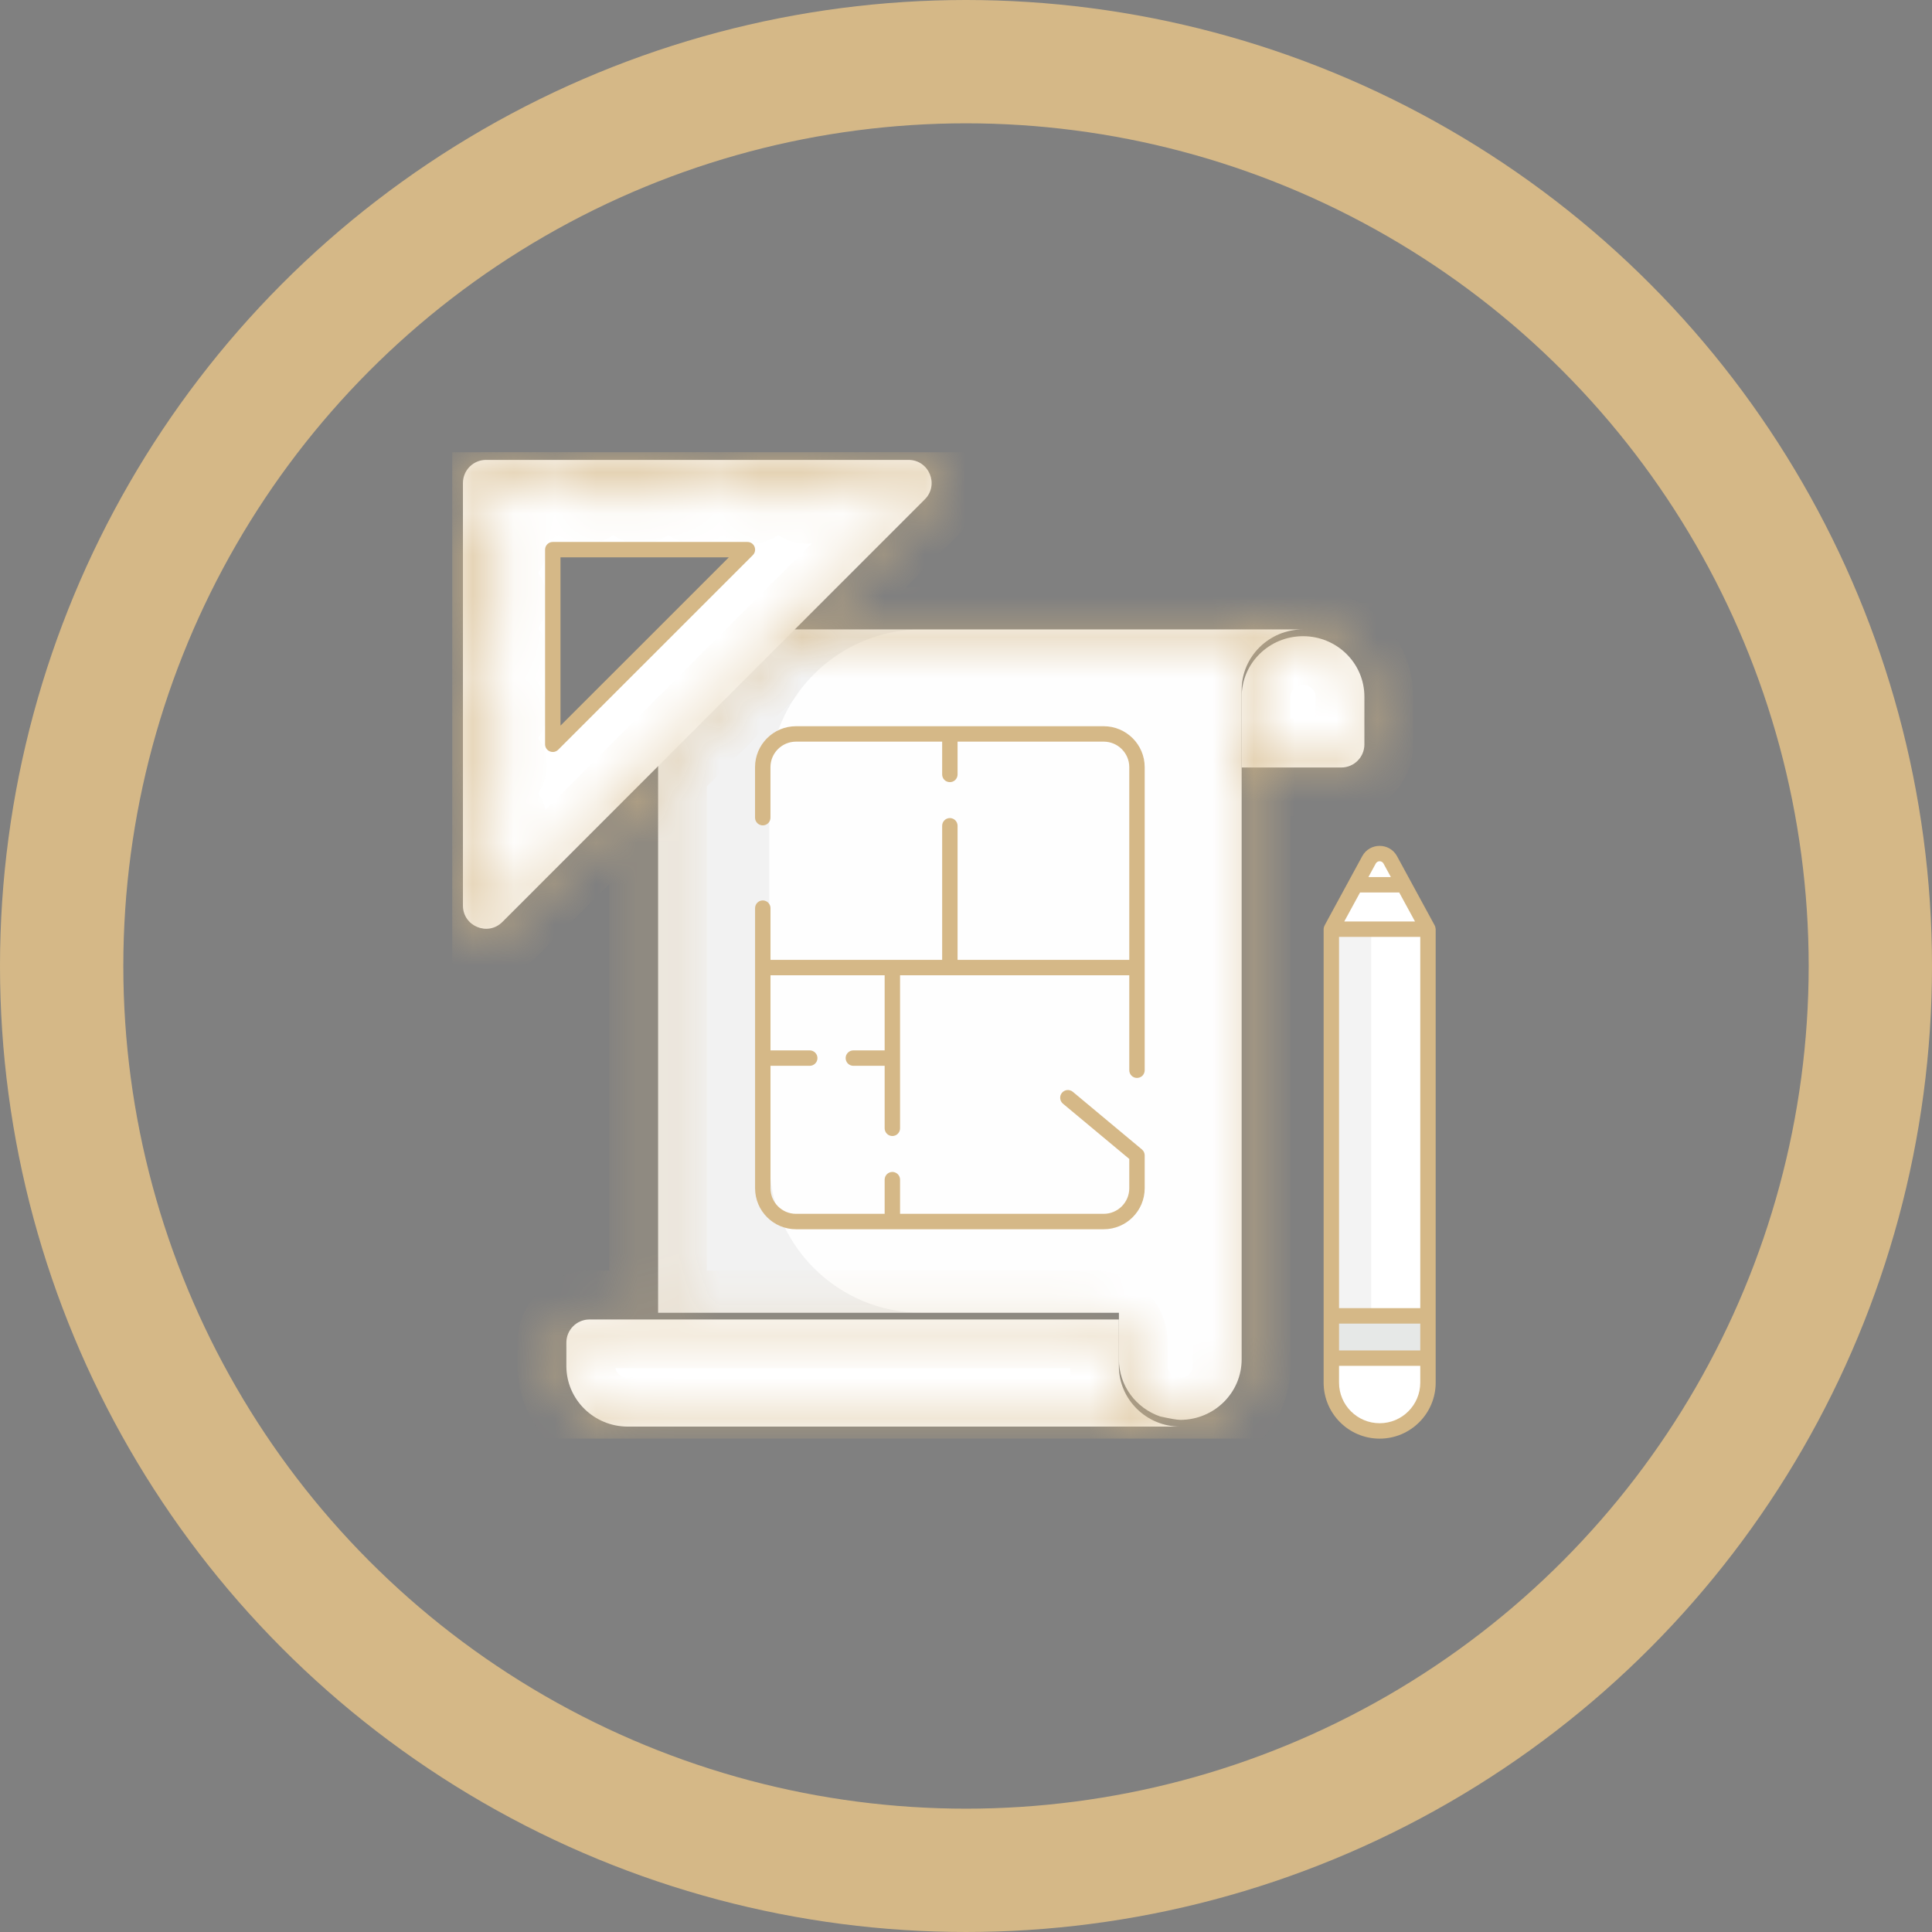 <svg width="47" height="47" viewBox="0 0 47 47" fill="none" xmlns="http://www.w3.org/2000/svg">
<rect x="0" y="0" width="47" height="47" fill="#808080" stroke="none"/>
<circle cx="23.5" cy="23.5" r="22" stroke="#D5B887" stroke-width="3"/>
<g clip-path="url(#clip0_2169_1062)">
<path d="M17.506 15.312C16.68 15.312 16.01 15.972 16.01 16.785V31.936H27.22V33.068C27.22 33.712 27.639 34.258 28.222 34.458C28.464 34.511 28.634 34.541 28.713 34.541C29.539 34.541 30.206 33.881 30.206 33.068V16.785C30.206 15.972 30.874 15.312 31.7 15.312H17.506Z" fill="#FEFEFE"/>
<path opacity="0.05" d="M18.715 19.023V28.231C18.715 30.279 20.378 31.937 22.426 31.937H16.01V16.789C16.01 15.975 16.681 15.312 17.506 15.312H22.426C20.378 15.312 18.715 16.975 18.715 19.023Z" fill="black"/>
<path d="M30.206 18.671V16.95C30.206 16.136 30.873 15.477 31.699 15.477C32.525 15.477 33.192 16.136 33.192 16.95V18.108C33.192 18.419 32.94 18.671 32.63 18.671H30.206ZM28.713 34.705H15.274C14.448 34.705 13.778 34.045 13.778 33.231V32.662C13.778 32.351 14.03 32.099 14.341 32.099H27.219V33.231C27.22 34.045 27.887 34.705 28.713 34.705Z" fill="white"/>
<path d="M32.387 22.605H34.738V32.013H32.387V22.605Z" fill="white"/>
<path opacity="0.05" d="M32.387 22.605H33.358V32.013H32.387V22.605Z" fill="black"/>
<path d="M32.387 32.012H34.738V33.04H32.387V32.012Z" fill="#E6E8E7"/>
<path d="M32.387 33.039V33.635C32.387 34.284 32.913 34.811 33.562 34.811C34.211 34.811 34.737 34.284 34.737 33.635V33.039H32.387Z" fill="white"/>
<path d="M34.738 22.606H32.389L32.977 21.526L33.068 21.358C33.281 20.965 33.843 20.964 34.057 21.356L34.15 21.526L34.738 22.606Z" fill="white"/>
<path d="M34.151 21.527H32.978L33.304 20.924C33.415 20.718 33.71 20.718 33.822 20.923L34.151 21.527Z" fill="white"/>
<path d="M11.262 11.75V22.03C11.262 22.532 11.868 22.783 12.222 22.428L22.498 12.148C22.852 11.793 22.602 11.188 22.1 11.188H11.824C11.514 11.188 11.262 11.439 11.262 11.75ZM13.447 13.373H18.182L13.447 18.108V13.373Z" fill="white"/>
<path opacity="0.05" d="M21.538 11.188L11.262 21.469V22.03C11.262 22.532 11.868 22.782 12.222 22.428L22.498 12.148C22.852 11.793 22.602 11.188 22.1 11.188H21.538Z" fill="white"/>
<mask id="path-13-inside-1_2169_1062" fill="white">
<path d="M32.629 18.857C33.043 18.857 33.379 18.52 33.379 18.107V16.948C33.379 16.034 32.627 15.29 31.702 15.288C31.701 15.288 31.7 15.287 31.699 15.287H19.625L22.631 12.28C23.103 11.808 22.769 11 22.101 11H11.824C11.411 11 11.074 11.336 11.074 11.75V22.03C11.074 22.699 11.882 23.034 12.355 22.561L15.821 19.093V31.91H14.341C13.927 31.91 13.591 32.247 13.591 32.66V33.23C13.591 34.146 14.346 34.891 15.274 34.891H28.712C29.639 34.891 30.393 34.146 30.393 33.23V18.857H32.629ZM33.004 16.948V18.107C33.004 18.314 32.836 18.482 32.629 18.482H30.393V16.948C30.393 16.239 30.979 15.663 31.699 15.663C32.419 15.663 33.004 16.239 33.004 16.948ZM12.089 22.296C11.852 22.532 11.449 22.366 11.449 22.03V21.494H12.113C12.163 21.494 12.21 21.474 12.246 21.439C12.281 21.404 12.301 21.356 12.301 21.306C12.301 21.256 12.281 21.209 12.246 21.173C12.21 21.138 12.163 21.119 12.113 21.119H11.449V20.154H12.113C12.163 20.154 12.21 20.134 12.246 20.099C12.281 20.064 12.301 20.016 12.301 19.966C12.301 19.917 12.281 19.869 12.246 19.834C12.21 19.799 12.163 19.779 12.113 19.779H11.449V18.814H12.113C12.163 18.814 12.21 18.795 12.246 18.759C12.281 18.724 12.301 18.677 12.301 18.627C12.301 18.577 12.281 18.529 12.246 18.494C12.21 18.459 12.163 18.439 12.113 18.439H11.449V17.475H12.113C12.163 17.475 12.21 17.455 12.246 17.42C12.281 17.385 12.301 17.337 12.301 17.287C12.301 17.238 12.281 17.19 12.246 17.155C12.21 17.119 12.163 17.1 12.113 17.1H11.449V16.135H12.113C12.163 16.135 12.21 16.115 12.246 16.08C12.281 16.045 12.301 15.997 12.301 15.948C12.301 15.898 12.281 15.85 12.246 15.815C12.21 15.78 12.163 15.76 12.113 15.76H11.449V14.796H12.113C12.163 14.796 12.21 14.776 12.246 14.741C12.281 14.705 12.301 14.658 12.301 14.608C12.301 14.558 12.281 14.511 12.246 14.475C12.21 14.44 12.163 14.421 12.113 14.421H11.449V13.456H12.113C12.163 13.456 12.21 13.436 12.246 13.401C12.281 13.366 12.301 13.318 12.301 13.268C12.301 13.219 12.281 13.171 12.246 13.136C12.21 13.101 12.163 13.081 12.113 13.081H11.449V11.75C11.449 11.543 11.617 11.375 11.824 11.375H12.722V12.038C12.722 12.088 12.742 12.135 12.777 12.17C12.812 12.206 12.86 12.225 12.91 12.225C12.96 12.225 13.007 12.206 13.042 12.17C13.078 12.135 13.097 12.088 13.097 12.038V11.375H14.062V12.038C14.062 12.088 14.082 12.135 14.117 12.171C14.152 12.206 14.2 12.226 14.249 12.226C14.299 12.226 14.347 12.206 14.382 12.171C14.417 12.135 14.437 12.088 14.437 12.038V11.375H15.401V12.038C15.401 12.088 15.421 12.135 15.456 12.171C15.492 12.206 15.539 12.226 15.589 12.226C15.639 12.226 15.686 12.206 15.722 12.171C15.757 12.135 15.776 12.088 15.776 12.038V11.375H16.741V12.038C16.741 12.088 16.761 12.135 16.796 12.171C16.831 12.206 16.879 12.226 16.928 12.226C16.978 12.226 17.026 12.206 17.061 12.171C17.096 12.135 17.116 12.088 17.116 12.038V11.375H18.081V12.038C18.081 12.088 18.101 12.135 18.136 12.171C18.171 12.206 18.218 12.226 18.268 12.226C18.318 12.226 18.366 12.206 18.401 12.171C18.436 12.135 18.456 12.088 18.456 12.038V11.375H19.42V12.038C19.42 12.088 19.44 12.135 19.475 12.171C19.51 12.206 19.558 12.226 19.608 12.226C19.657 12.226 19.705 12.206 19.74 12.171C19.776 12.135 19.795 12.088 19.795 12.038V11.375H20.76V12.038C20.76 12.088 20.78 12.135 20.815 12.171C20.85 12.206 20.898 12.226 20.947 12.226C20.997 12.226 21.045 12.206 21.08 12.171C21.115 12.135 21.135 12.088 21.135 12.038V11.375H22.1C22.436 11.375 22.602 11.778 22.366 12.015L12.089 22.296ZM15.274 34.516C14.552 34.516 13.966 33.939 13.966 33.23V32.66C13.966 32.454 14.134 32.285 14.341 32.285H26.657C26.863 32.285 27.032 32.454 27.032 32.66V33.23C27.032 33.748 27.273 34.211 27.65 34.516H15.274ZM30.018 33.23C30.018 33.936 29.432 34.527 28.69 34.515C27.858 34.454 27.407 33.85 27.407 33.23V32.66C27.407 32.247 27.07 31.91 26.657 31.91H16.196V18.717L19.25 15.662H30.636C30.271 15.956 30.019 16.433 30.018 16.945L30.018 16.948V33.23Z"/>
</mask>
<path d="M32.629 18.857C33.043 18.857 33.379 18.52 33.379 18.107V16.948C33.379 16.034 32.627 15.29 31.702 15.288C31.701 15.288 31.7 15.287 31.699 15.287H19.625L22.631 12.28C23.103 11.808 22.769 11 22.101 11H11.824C11.411 11 11.074 11.336 11.074 11.75V22.03C11.074 22.699 11.882 23.034 12.355 22.561L15.821 19.093V31.91H14.341C13.927 31.91 13.591 32.247 13.591 32.66V33.23C13.591 34.146 14.346 34.891 15.274 34.891H28.712C29.639 34.891 30.393 34.146 30.393 33.23V18.857H32.629ZM33.004 16.948V18.107C33.004 18.314 32.836 18.482 32.629 18.482H30.393V16.948C30.393 16.239 30.979 15.663 31.699 15.663C32.419 15.663 33.004 16.239 33.004 16.948ZM12.089 22.296C11.852 22.532 11.449 22.366 11.449 22.03V21.494H12.113C12.163 21.494 12.21 21.474 12.246 21.439C12.281 21.404 12.301 21.356 12.301 21.306C12.301 21.256 12.281 21.209 12.246 21.173C12.21 21.138 12.163 21.119 12.113 21.119H11.449V20.154H12.113C12.163 20.154 12.21 20.134 12.246 20.099C12.281 20.064 12.301 20.016 12.301 19.966C12.301 19.917 12.281 19.869 12.246 19.834C12.21 19.799 12.163 19.779 12.113 19.779H11.449V18.814H12.113C12.163 18.814 12.21 18.795 12.246 18.759C12.281 18.724 12.301 18.677 12.301 18.627C12.301 18.577 12.281 18.529 12.246 18.494C12.21 18.459 12.163 18.439 12.113 18.439H11.449V17.475H12.113C12.163 17.475 12.21 17.455 12.246 17.42C12.281 17.385 12.301 17.337 12.301 17.287C12.301 17.238 12.281 17.19 12.246 17.155C12.21 17.119 12.163 17.1 12.113 17.1H11.449V16.135H12.113C12.163 16.135 12.21 16.115 12.246 16.08C12.281 16.045 12.301 15.997 12.301 15.948C12.301 15.898 12.281 15.85 12.246 15.815C12.21 15.78 12.163 15.76 12.113 15.76H11.449V14.796H12.113C12.163 14.796 12.21 14.776 12.246 14.741C12.281 14.705 12.301 14.658 12.301 14.608C12.301 14.558 12.281 14.511 12.246 14.475C12.21 14.44 12.163 14.421 12.113 14.421H11.449V13.456H12.113C12.163 13.456 12.21 13.436 12.246 13.401C12.281 13.366 12.301 13.318 12.301 13.268C12.301 13.219 12.281 13.171 12.246 13.136C12.21 13.101 12.163 13.081 12.113 13.081H11.449V11.75C11.449 11.543 11.617 11.375 11.824 11.375H12.722V12.038C12.722 12.088 12.742 12.135 12.777 12.17C12.812 12.206 12.86 12.225 12.91 12.225C12.96 12.225 13.007 12.206 13.042 12.17C13.078 12.135 13.097 12.088 13.097 12.038V11.375H14.062V12.038C14.062 12.088 14.082 12.135 14.117 12.171C14.152 12.206 14.2 12.226 14.249 12.226C14.299 12.226 14.347 12.206 14.382 12.171C14.417 12.135 14.437 12.088 14.437 12.038V11.375H15.401V12.038C15.401 12.088 15.421 12.135 15.456 12.171C15.492 12.206 15.539 12.226 15.589 12.226C15.639 12.226 15.686 12.206 15.722 12.171C15.757 12.135 15.776 12.088 15.776 12.038V11.375H16.741V12.038C16.741 12.088 16.761 12.135 16.796 12.171C16.831 12.206 16.879 12.226 16.928 12.226C16.978 12.226 17.026 12.206 17.061 12.171C17.096 12.135 17.116 12.088 17.116 12.038V11.375H18.081V12.038C18.081 12.088 18.101 12.135 18.136 12.171C18.171 12.206 18.218 12.226 18.268 12.226C18.318 12.226 18.366 12.206 18.401 12.171C18.436 12.135 18.456 12.088 18.456 12.038V11.375H19.42V12.038C19.42 12.088 19.44 12.135 19.475 12.171C19.51 12.206 19.558 12.226 19.608 12.226C19.657 12.226 19.705 12.206 19.74 12.171C19.776 12.135 19.795 12.088 19.795 12.038V11.375H20.76V12.038C20.76 12.088 20.78 12.135 20.815 12.171C20.85 12.206 20.898 12.226 20.947 12.226C20.997 12.226 21.045 12.206 21.08 12.171C21.115 12.135 21.135 12.088 21.135 12.038V11.375H22.1C22.436 11.375 22.602 11.778 22.366 12.015L12.089 22.296ZM15.274 34.516C14.552 34.516 13.966 33.939 13.966 33.23V32.66C13.966 32.454 14.134 32.285 14.341 32.285H26.657C26.863 32.285 27.032 32.454 27.032 32.66V33.23C27.032 33.748 27.273 34.211 27.65 34.516H15.274ZM30.018 33.23C30.018 33.936 29.432 34.527 28.69 34.515C27.858 34.454 27.407 33.85 27.407 33.23V32.66C27.407 32.247 27.07 31.91 26.657 31.91H16.196V18.717L19.25 15.662H30.636C30.271 15.956 30.019 16.433 30.018 16.945L30.018 16.948V33.23Z" fill="#D5B887" stroke="#D5B887" stroke-width="2" mask="url(#path-13-inside-1_2169_1062)"/>
<path d="M26.85 17.667H19.365C18.815 17.667 18.368 18.114 18.368 18.663V19.892C18.368 19.941 18.388 19.989 18.423 20.024C18.459 20.059 18.506 20.079 18.556 20.079C18.606 20.079 18.653 20.059 18.689 20.024C18.724 19.989 18.743 19.941 18.743 19.892V18.663C18.743 18.32 19.022 18.042 19.365 18.042H22.92V18.84C22.92 18.89 22.94 18.938 22.975 18.973C23.01 19.008 23.058 19.027 23.108 19.027C23.157 19.027 23.205 19.008 23.24 18.973C23.275 18.938 23.295 18.89 23.295 18.84V18.042H26.85C27.193 18.042 27.472 18.32 27.472 18.663V23.351H23.295V20.089C23.295 20.039 23.275 19.991 23.24 19.956C23.205 19.921 23.157 19.901 23.108 19.901C23.058 19.901 23.01 19.921 22.975 19.956C22.94 19.991 22.92 20.039 22.92 20.089V23.351H18.744V22.093C18.744 22.043 18.724 21.996 18.689 21.96C18.653 21.925 18.606 21.905 18.556 21.905C18.506 21.905 18.459 21.925 18.423 21.96C18.388 21.996 18.369 22.043 18.369 22.093V28.907C18.369 29.457 18.816 29.904 19.365 29.904H26.85C27.4 29.904 27.847 29.457 27.847 28.907V28.106C27.847 28.079 27.841 28.051 27.829 28.026C27.817 28.002 27.8 27.98 27.779 27.962L26.099 26.561C26.08 26.545 26.058 26.533 26.034 26.526C26.011 26.518 25.986 26.516 25.962 26.518C25.937 26.52 25.913 26.527 25.891 26.539C25.869 26.55 25.85 26.566 25.834 26.585C25.819 26.604 25.807 26.625 25.799 26.649C25.792 26.672 25.79 26.697 25.792 26.722C25.794 26.746 25.801 26.77 25.812 26.792C25.824 26.814 25.84 26.833 25.858 26.849L27.472 28.194V28.907C27.472 29.25 27.193 29.529 26.85 29.529H21.896V28.698C21.896 28.648 21.876 28.6 21.841 28.565C21.806 28.53 21.758 28.51 21.709 28.51C21.659 28.51 21.611 28.53 21.576 28.565C21.541 28.6 21.521 28.648 21.521 28.698V29.529H19.365C19.022 29.529 18.744 29.25 18.744 28.907V25.928H19.699C19.749 25.928 19.796 25.908 19.831 25.873C19.867 25.838 19.886 25.79 19.886 25.74C19.886 25.691 19.867 25.643 19.831 25.608C19.796 25.573 19.749 25.553 19.699 25.553H18.744V23.726H21.521V25.553H20.759C20.71 25.553 20.662 25.572 20.627 25.608C20.592 25.643 20.572 25.691 20.572 25.74C20.572 25.79 20.592 25.838 20.627 25.873C20.662 25.908 20.71 25.928 20.759 25.928H21.521V27.449C21.521 27.499 21.541 27.546 21.576 27.581C21.611 27.617 21.659 27.636 21.709 27.636C21.758 27.636 21.806 27.617 21.841 27.581C21.876 27.546 21.896 27.499 21.896 27.449V23.726H27.472V26.036C27.472 26.086 27.492 26.133 27.527 26.169C27.562 26.204 27.61 26.223 27.659 26.223C27.709 26.223 27.757 26.204 27.792 26.169C27.827 26.133 27.847 26.086 27.847 26.036V18.663C27.847 18.114 27.4 17.667 26.85 17.667ZM34.903 22.515L33.986 20.829C33.804 20.494 33.321 20.494 33.139 20.829C32.181 22.594 32.227 22.502 32.213 22.539C32.2 22.574 32.202 22.585 32.2 22.604L32.2 33.635C32.2 34.387 32.811 34.998 33.563 34.998C34.314 34.998 34.926 34.387 34.926 33.635L34.926 22.604C34.926 22.585 34.914 22.535 34.903 22.515ZM33.086 21.712H34.039L34.423 22.417H32.702L33.086 21.712ZM34.551 22.792L34.551 31.824H32.575V22.792H34.551ZM32.575 32.852V32.199H34.551V32.852H32.575ZM33.657 21.008L33.836 21.337H33.289L33.468 21.008C33.509 20.933 33.616 20.933 33.657 21.008ZM33.563 34.623C33.018 34.623 32.575 34.18 32.575 33.635V33.227H34.551V33.635C34.551 34.18 34.108 34.623 33.563 34.623ZM18.182 13.184H13.447C13.398 13.184 13.35 13.203 13.315 13.239C13.28 13.274 13.26 13.321 13.26 13.371V18.106C13.26 18.143 13.271 18.179 13.291 18.21C13.312 18.241 13.341 18.265 13.376 18.279C13.41 18.293 13.447 18.297 13.484 18.29C13.52 18.282 13.554 18.265 13.58 18.238L18.315 13.504C18.341 13.477 18.359 13.444 18.366 13.408C18.373 13.371 18.369 13.334 18.355 13.299C18.341 13.265 18.317 13.236 18.286 13.215C18.255 13.195 18.219 13.184 18.182 13.184ZM13.635 17.653V13.559H17.73L13.635 17.653Z" fill="#D5B887"/>
</g>
<defs>
<clipPath id="clip0_2169_1062">
<rect width="24" height="24" fill="white" transform="translate(11 11)"/>
</clipPath>
</defs>
</svg>
